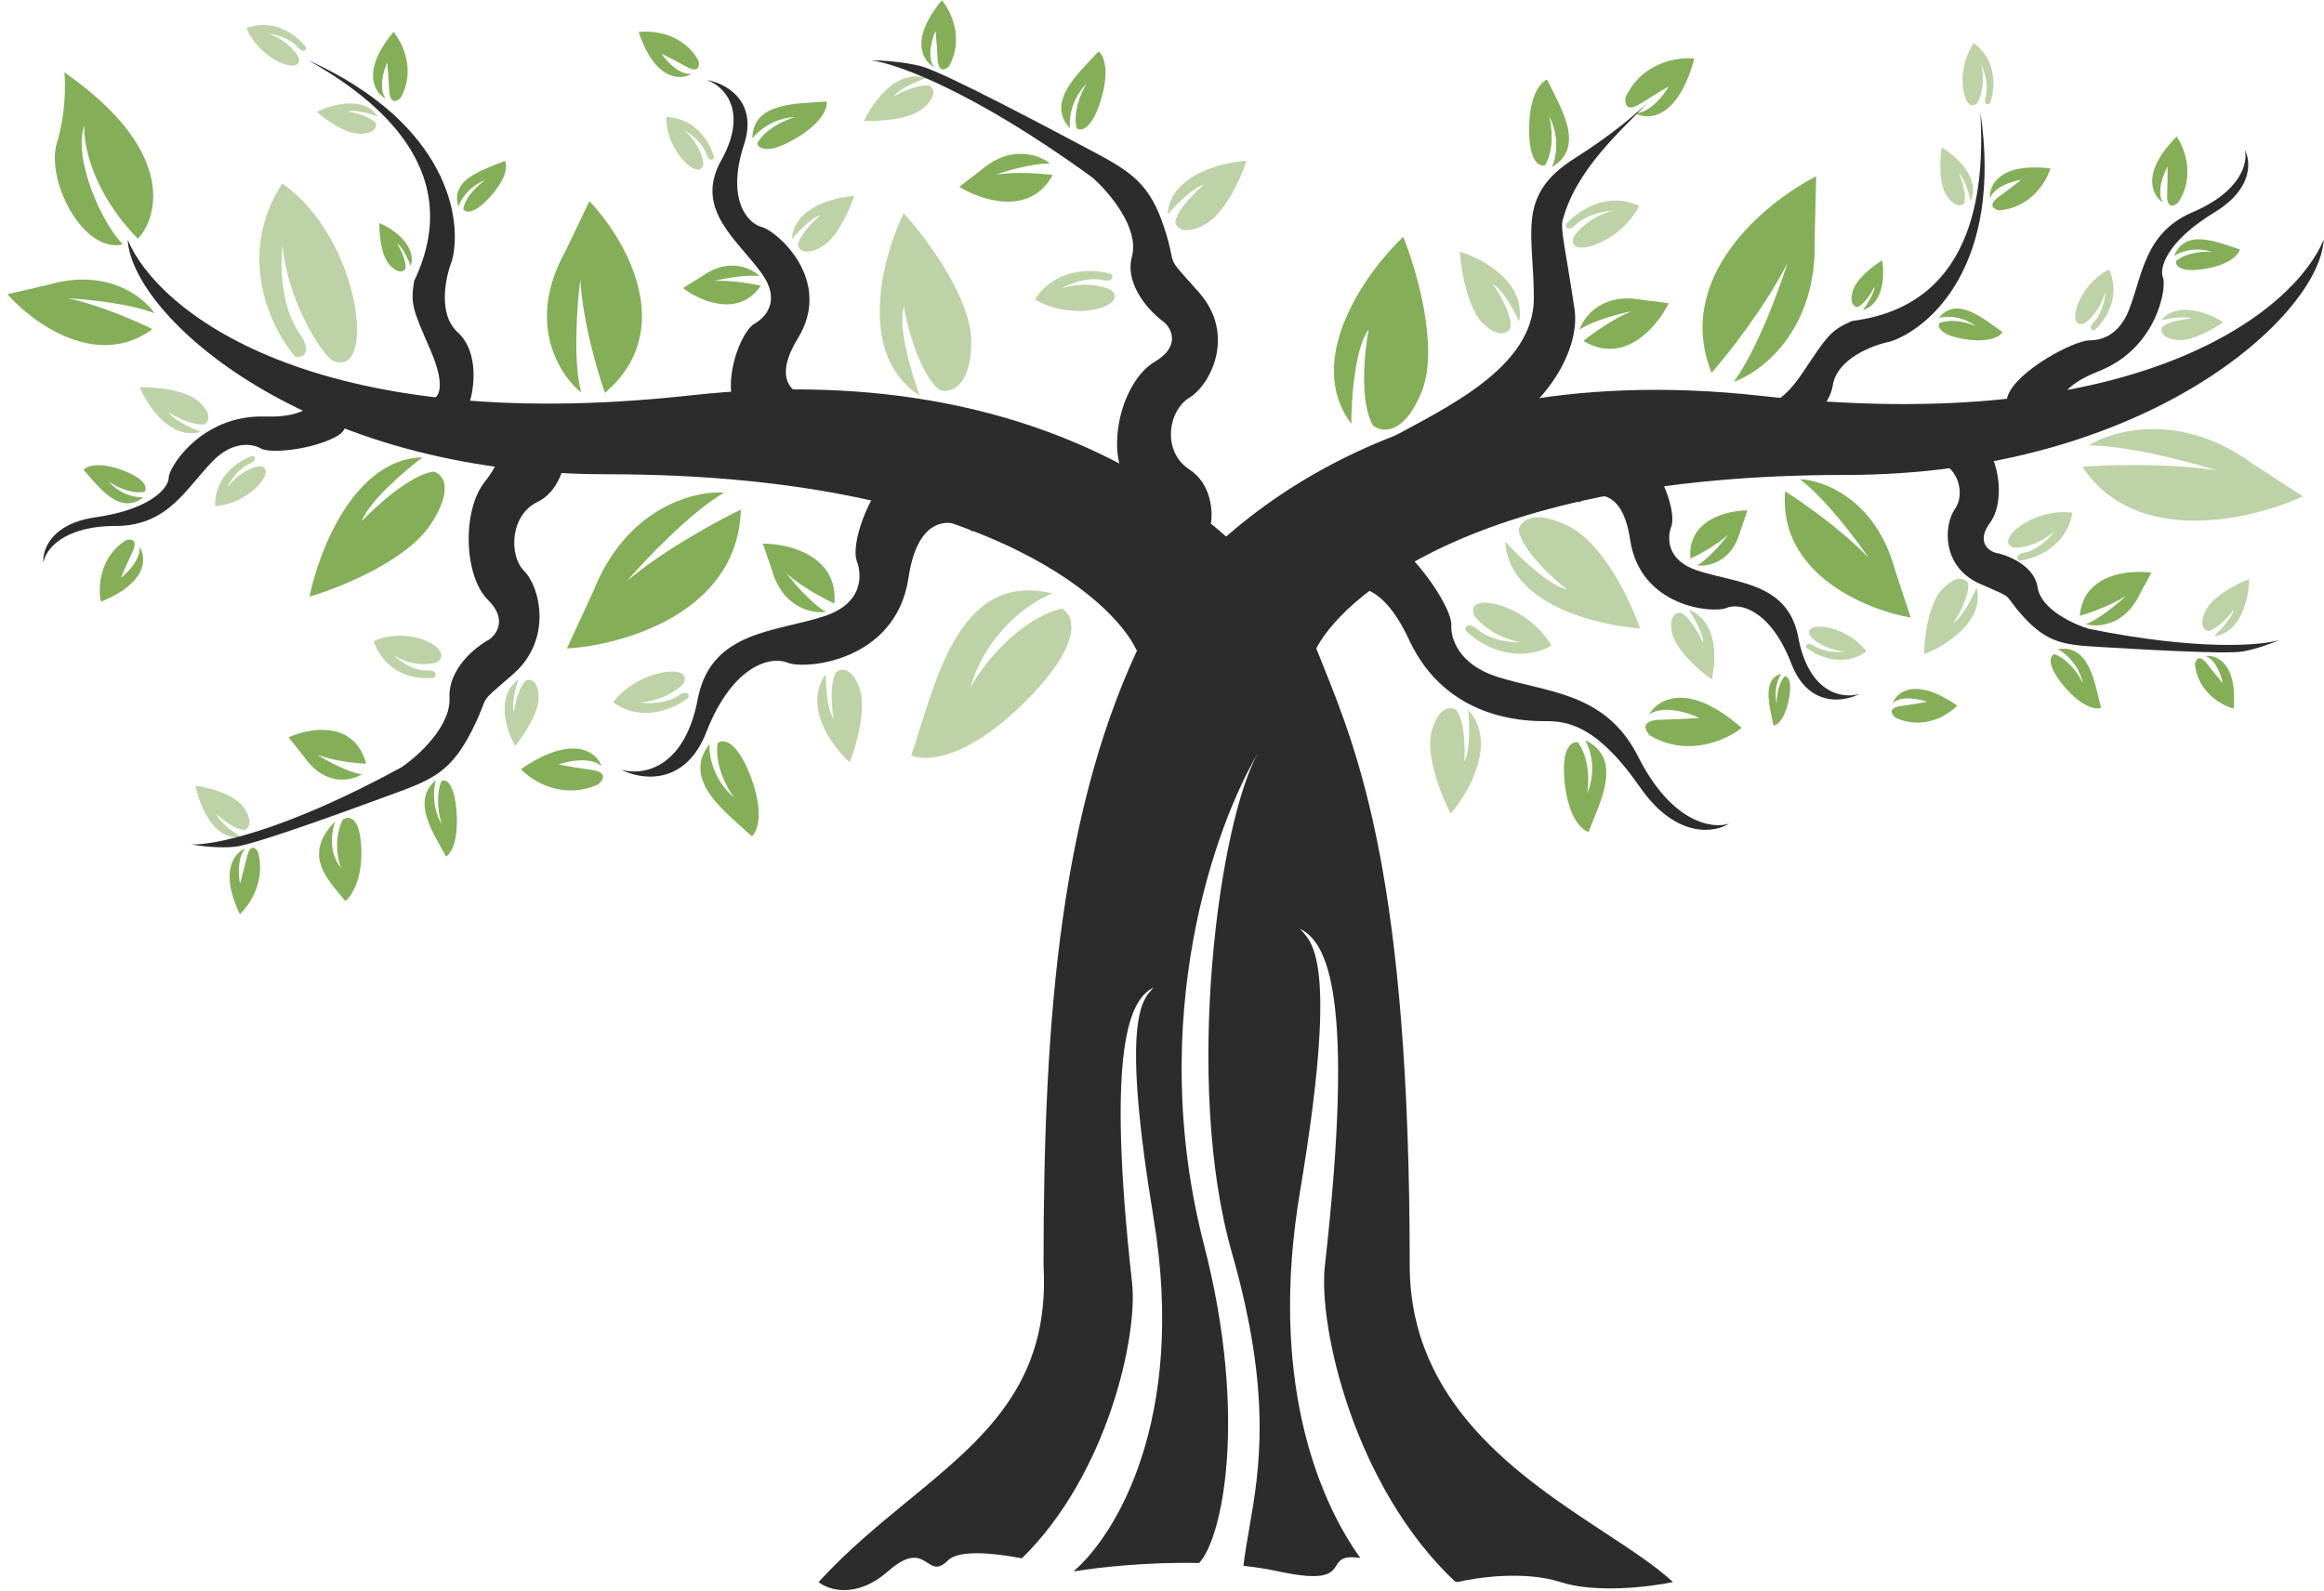 <svg width="971" height="665" viewBox="0 0 971 665" fill="none" xmlns="http://www.w3.org/2000/svg">
<path fill-rule="evenodd" clip-rule="evenodd" d="M379.565 627.095C411.021 601.276 438.861 578.425 436 528.709C436 423.709 443.3 335.509 478.5 264.709L508 241.209L547.5 264.709C549.036 268.75 550.681 272.839 552.397 277.105L552.399 277.11L552.4 277.112C567.816 315.436 589 368.1 589 528.709C589 586.971 635.409 617.479 670.547 640.576C681.83 647.993 691.951 654.647 699 661.209C689.5 663.209 666.8 666.009 652 661.209C637.2 656.409 617.167 659.209 609 661.209C608.694 661.129 608.309 661.028 607.845 660.907C565.803 621.24 550.671 554.493 553.563 528.89C566.4 415.238 554.335 393.526 543.139 388.209C543.317 388.403 543.502 388.599 543.693 388.801C549.072 394.504 558.799 404.816 543.139 498.127C530.266 574.83 549.877 625.389 568.36 651.143C561.072 650.031 559.78 652.054 558.354 654.287C556.332 657.454 554.041 661.043 534 656.709C529.375 655.709 524.511 654.957 519.534 654.409C520.092 649.465 520.977 644.388 521.925 638.952C526.172 614.594 531.68 583.007 514.738 523.709C494.271 452.075 509.526 342.617 525.74 314.516C526.007 314.069 526.271 313.633 526.533 313.209C526.268 313.623 526.004 314.059 525.74 314.516C507.97 344.301 478.542 425.152 503.033 520.209C521.69 592.623 510.546 643.356 500.981 653.238C479.84 652.775 459.439 654.969 449 656.709C448.886 656.674 448.771 656.639 448.654 656.604C465.684 642.108 495.958 593.753 482 509.209C468.479 427.31 476.878 418.259 481.522 413.254C481.62 413.148 481.717 413.044 481.811 412.941C481.875 412.872 481.938 412.803 482 412.734C472.333 417.401 461.916 436.458 473 536.209C475.478 558.509 462.632 616.365 426.968 651.273C413.857 648.796 400.42 647.79 396 652.209C392.092 656.117 389.976 654.746 387.481 653.131C384.23 651.026 380.336 648.505 371 656.709C357.8 668.309 346.167 664.543 342 661.209C353.956 648.114 367.047 637.37 379.565 627.095Z" fill="#2C2C2C"/>
<path d="M253.361 198.209C409.386 198.209 465.194 250.876 474.861 271.709L547.861 266.709C527.028 228.876 448.461 147.609 288.861 165.209C129.261 182.809 65.361 129.209 53.361 100.209C55.028 131.709 127.361 198.209 253.361 198.209Z" fill="#2C2C2C"/>
<path d="M770.86 198.495C614.835 198.495 559.026 251.315 549.36 272.209L476.36 267.195C497.193 229.251 575.76 147.747 735.36 165.399C894.959 183.05 958.859 129.294 970.859 100.209C969.193 131.801 896.859 198.495 770.86 198.495Z" fill="#2C2C2C"/>
<path d="M333.36 141.417C321.36 161.017 333.694 166.25 341.36 166.417C330.527 171.25 308.26 178.017 305.86 166.417C303.46 154.817 310.099 138.132 315.36 135.209C319.86 132.709 326.36 125.617 318.36 114.417C308.36 100.417 290.36 87.917 300.86 67.917C313.26 46.317 302.36 35.917 295.36 33.417C303.027 34.75 316.86 42.017 310.86 60.417C303.36 83.417 312.36 93.417 318.36 94.917C324.36 96.417 348.36 116.917 333.36 141.417Z" fill="#2C2C2C"/>
<path d="M342.86 103.417C336.06 107.017 333.694 104.25 333.36 102.417C334.16 98.017 340.027 92.25 342.86 89.917C339.26 90.717 333.36 96.917 330.86 99.917C331.66 86.717 348.527 82.417 356.86 81.917C355.027 87.584 349.66 99.817 342.86 103.417Z" fill="#BDD2A6"/>
<path d="M503.091 94.022C494.46 98.512 491.457 95.062 491.033 92.775C492.049 87.288 499.495 80.096 503.091 77.186C498.522 78.184 491.033 85.916 487.86 89.657C488.876 73.195 510.283 67.833 520.86 67.209C518.533 74.276 511.722 89.533 503.091 94.022Z" fill="#BDD2A6"/>
<path d="M593.941 163.86C586.453 182.159 577.262 180.753 573.603 177.763C567.971 167.92 570.073 146.986 571.828 137.75C566.052 145.299 564.594 167.126 564.587 177.095C544.541 150.232 570.697 113.798 586.281 98.939C591.954 112.955 601.429 145.562 593.941 163.86Z" fill="#85AE59"/>
<path d="M655.233 219.826C640.48 212.523 635.234 217.9 634.455 221.502C636.079 230.194 648.732 241.736 654.856 246.421C647.015 244.733 634.301 232.337 628.924 226.349C630.303 252.378 667.024 261.371 685.212 262.614C681.366 251.394 669.985 227.128 655.233 219.826Z" fill="#BDD2A6"/>
<path d="M405.819 143.918C405.267 162.565 396.682 164.368 392.459 162.939C384.221 156.109 379.142 136.92 377.632 128.179C375.031 136.761 380.975 156.526 384.273 165.336C357.662 148.247 368.697 107.393 377.541 89.103C387.197 99.605 406.371 125.272 405.819 143.918Z" fill="#BDD2A6"/>
<path d="M26.896 30.231C73.029 62.346 66.609 89.991 57.633 99.799C38.447 80.139 34.735 60.027 35.277 52.428C30.246 65.885 42.621 93.64 51.367 102.127C34.647 106.173 19.071 75.192 23.747 59.809C27.488 47.503 27.405 34.963 26.896 30.231Z" fill="#85AE59"/>
<path d="M385.928 45.052C391.695 39.987 389.993 36.795 388.42 35.832C384.072 35.014 376.64 38.438 373.468 40.252C375.5 37.177 383.344 33.876 387.012 32.61C374.541 28.663 364.508 42.872 361.051 50.471C366.94 50.775 380.16 50.117 385.928 45.052Z" fill="#BDD2A6"/>
<path d="M150.777 55.925C156.969 55.657 157.514 52.786 157.012 51.385C154.689 48.669 148.28 47.062 145.366 46.599C148.201 45.693 154.807 47.585 157.756 48.644C151.906 39.849 138.402 43.714 132.381 46.745C135.933 49.917 144.585 56.194 150.777 55.925Z" fill="#BDD2A6"/>
<path d="M162.812 110.717C166.505 114.705 168.732 113.441 169.385 112.31C169.883 109.216 167.321 104.02 165.978 101.808C168.192 103.19 170.675 108.68 171.639 111.253C174.201 102.352 163.956 95.515 158.513 93.209C158.408 97.383 159.119 106.729 162.812 110.717Z" fill="#85AE59"/>
<path d="M293.36 115.417C304.56 107.417 314.027 112.084 317.36 115.417C311.76 114.617 302.36 116.417 298.36 117.417C305.56 117.017 314.36 118.584 317.86 119.417C308.66 133.017 292.36 125.75 285.36 120.417L293.36 115.417Z" fill="#85AE59"/>
<path d="M409.861 71.134C422.439 60.224 434.372 64.766 438.766 68.401C431.931 68.075 420.814 71.314 416.111 72.974C424.737 71.672 435.514 72.556 439.824 73.161C430.293 90.589 409.834 83.694 400.795 78.068L409.861 71.134Z" fill="#85AE59"/>
<path d="M236.187 105.108C219.649 134.823 233.713 156.788 242.812 164.057C239.303 150.522 241.125 126.938 242.474 116.837C243.48 134.632 249.753 155.815 252.764 164.182C283.594 137.835 261.265 99.802 246.247 84.079L236.187 105.108Z" fill="#85AE59"/>
<path d="M278.36 48.917C291.16 49.317 297.027 60.417 298.36 65.917C297.16 67.917 295.86 66.084 295.36 64.917C293.76 59.717 288.36 55.75 285.86 54.417C291.86 59.617 293.694 65.917 293.86 68.417C292.86 76.417 278.36 63.917 278.36 48.917Z" fill="#BDD2A6"/>
<path d="M117.913 76.725C98.259 107.11 113.439 137.723 123.485 149.231C129.842 149.497 127.866 143.671 126.083 140.724C117.13 129.054 117.006 110.431 118.064 102.578C119.957 124.482 133.153 146.168 138.424 150.377C157.754 160.28 151.147 99.653 117.913 76.725Z" fill="#BDD2A6"/>
<path d="M103.028 11.772C115.029 7.302 124.658 15.36 127.972 19.947C127.617 22.252 125.72 21.047 124.816 20.156C121.369 15.947 114.87 14.317 112.051 14.028C119.572 16.573 123.652 21.712 124.751 23.963C126.851 31.747 108.701 25.658 103.028 11.772Z" fill="#BDD2A6"/>
<path d="M432.429 125.084C441.425 111.352 457.488 112.357 464.396 114.576C465.781 117.226 462.906 117.422 461.296 117.189C454.539 115.462 446.589 118.716 443.459 120.559C453.159 117.473 461.275 119.681 464.121 121.17C472.202 127.613 448.835 135.114 432.429 125.084Z" fill="#BDD2A6"/>
<path d="M332.36 57.917C320.76 64.717 316.86 62.084 316.36 59.917C319.96 53.517 328.527 49.917 332.36 48.917C322.76 49.317 316.36 55.084 314.36 57.917C314.36 42.317 333.86 43.417 345.36 42.417C345.86 44.75 343.96 51.117 332.36 57.917Z" fill="#85AE59"/>
<path d="M460.054 41.47C456.27 54.209 451.677 54.941 449.854 53.714C448.132 46.664 451.887 38.282 453.979 34.972C447.318 41.742 446.591 50.225 447.06 53.621C436.529 42.358 451.349 29.989 458.976 21.504C460.912 22.851 463.839 28.73 460.054 41.47Z" fill="#85AE59"/>
<path d="M205.019 81.985C197.993 89.894 194.435 88.872 193.534 87.373C194.671 81.709 200.205 76.932 202.83 75.251C195.745 77.885 192.359 83.756 191.551 86.363C187.758 74.691 202.615 70.772 210.976 67.227C211.918 68.851 212.045 74.076 205.019 81.985Z" fill="#85AE59"/>
<path d="M288.861 30.917C283.661 31.317 278.361 25.417 276.361 22.417C283.861 26.224 280.361 24.417 286.861 27.917C292.061 30.717 292.361 27.417 291.861 25.417C285.461 13.817 272.528 12.584 266.861 13.417C273.661 33.817 284.361 33.584 288.861 30.917Z" fill="#85AE59"/>
<path d="M110.664 174.088C131.806 174.739 133.875 165.256 132.267 160.433C139.293 165.488 150.763 176.977 140.438 182.497C130.112 188.017 112.938 189.686 108.986 187.431C105.606 185.502 97.459 183.925 88.797 192.787C77.97 203.864 70.391 219.392 49.219 219.812C26.11 219.607 18.866 229.993 18.133 235.212C17.618 229.984 21.249 218.863 39.885 216.202C63.179 212.875 70.485 203.809 70.511 199.559C70.537 195.309 84.237 173.273 110.664 174.088Z" fill="#2C2C2C"/>
<path d="M83.275 168.012C88.903 173.258 87.064 176.4 85.441 177.315C81.022 178 73.652 174.345 70.519 172.432C72.454 175.572 80.244 179.116 83.897 180.496C71.163 184.062 61.578 169.533 58.377 161.823C64.331 161.7 77.647 162.765 83.275 168.012Z" fill="#BDD2A6"/>
<path d="M89.906 211.527C89.516 198.727 100.233 192.187 105.641 190.517C107.711 191.592 105.961 193.002 104.828 193.573C99.736 195.491 96.11 201.125 94.933 203.702C99.753 197.393 105.928 195.175 108.413 194.855C116.46 195.36 104.877 210.602 89.906 211.527Z" fill="#BDD2A6"/>
<path d="M51.361 196.592C61.415 200.389 61.534 204.161 60.336 205.573C54.371 206.571 47.888 203.046 45.393 201.158C50.247 206.953 57.131 208.026 59.966 207.837C49.621 215.753 41.029 203.011 34.868 196.334C36.176 194.838 41.306 192.794 51.361 196.592Z" fill="#85AE59"/>
<path d="M58.237 228.453C58.957 233.618 53.395 239.272 50.524 241.453C53.862 233.732 52.273 237.337 55.366 230.634C57.84 225.271 54.528 225.175 52.563 225.797C41.379 232.9 40.945 245.885 42.126 251.489C62.068 243.445 61.176 232.78 58.237 228.453Z" fill="#85AE59"/>
<path d="M876.784 155.184C857.083 162.882 858.902 172.416 862.274 176.221C853.828 174.329 835.099 176.588 838.861 165.5C842.361 155.184 866.361 142.252 873.091 142.252C876.983 142.252 885.069 140.953 889.558 129.402C895.169 114.965 896.045 97.708 915.353 89.012C936.69 80.132 939.276 67.736 937.902 62.648C940.427 67.254 941.453 78.908 925.356 88.67C905.236 100.871 902.075 112.078 903.719 115.997C905.363 119.916 901.411 145.56 876.784 155.184Z" fill="#2C2C2C"/>
<path d="M909.154 142.04C902.911 141.111 902.693 138.132 903.365 136.759C906.033 134.241 912.714 133.285 915.72 133.122C912.953 131.899 906.04 133.125 902.929 133.891C909.878 125.56 923.112 130.923 928.86 134.646C924.893 137.498 915.398 142.969 909.154 142.04Z" fill="#BDD2A6"/>
<path d="M881.182 112.602C886.564 124.222 879.274 134.443 874.955 138.101C872.63 137.925 873.685 135.941 874.504 134.971C878.434 131.209 879.558 124.604 879.629 121.771C877.672 129.466 872.863 133.93 870.703 135.2C863.104 137.893 867.775 119.328 881.182 112.602Z" fill="#BDD2A6"/>
<path d="M921.45 112.332C910.856 114.142 908.846 110.947 909.165 109.124C913.805 105.245 921.181 105.008 924.289 105.374C917.17 102.83 910.689 105.387 908.339 106.983C913.259 94.923 927.116 101.568 935.808 104.212C935.436 106.164 932.044 110.522 921.45 112.332Z" fill="#85AE59"/>
<path d="M903.666 84.605C900.977 80.136 903.874 72.753 905.659 69.62C905.619 78.031 905.665 74.092 905.451 81.472C905.28 87.375 908.364 86.163 909.928 84.82C917.426 73.898 912.729 61.785 909.443 57.093C894.258 72.319 899.265 81.778 903.666 84.605Z" fill="#85AE59"/>
<path d="M390.263 28.032C387.179 23.826 389.393 16.211 390.886 12.929C391.61 21.309 391.298 17.382 391.756 24.75C392.122 30.645 395.083 29.158 396.518 27.678C402.993 16.12 397.216 4.483 393.517 0.11C379.778 16.651 385.623 25.617 390.263 28.032Z" fill="#85AE59"/>
<path d="M161.147 41.241C158.063 37.035 160.277 29.42 161.77 26.138C162.494 34.518 162.182 30.591 162.639 37.959C163.005 43.854 165.967 42.367 167.402 40.887C173.877 29.329 168.099 17.692 164.401 13.319C150.662 29.861 156.507 38.826 161.147 41.241Z" fill="#85AE59"/>
<path d="M379.586 241.463C383.825 213.126 399.385 216.893 406.635 222.318C400.369 209.587 385.002 186.585 373.67 196.425C362.337 206.265 355.407 227.778 357.999 234.536C360.215 240.316 360.685 252.144 344.466 257.5C324.193 264.194 297.667 263.555 291.721 291.197C286.283 321.824 267.999 324.265 259.537 321.657C267.703 325.917 286.252 328.746 295.121 305.985C306.207 277.533 322.413 274.106 329.162 276.984C335.911 279.861 374.286 276.883 379.586 241.463Z" fill="#2C2C2C"/>
<path d="M358.897 286.916C355.406 278.362 351.039 279.398 349.291 280.985C346.584 285.961 347.51 295.998 348.311 300.394C345.595 296.969 344.979 286.476 345.01 281.658C335.401 295.419 347.692 312.015 355.038 318.592C357.779 311.598 362.389 295.47 358.897 286.916Z" fill="#BDD2A6"/>
<path d="M322.444 237.981C326.881 254.071 339.379 256.535 345.074 255.756C339.181 252.388 331.696 243.672 328.689 239.735C335.172 245.457 344.669 250.448 348.607 252.228C350.341 232.162 329.41 227.171 318.728 227.184L322.444 237.981Z" fill="#85AE59"/>
<path d="M247.828 247.267C261.737 211.996 290.122 204.981 302.575 205.883C288.637 213.944 269.813 233.743 262.143 242.635C277.986 229.422 300.339 217.373 309.536 213C308.337 255.994 260.581 269.605 236.853 271.036L247.828 247.267Z" fill="#85AE59"/>
<path d="M20.192 119.008C44.573 111.87 59.952 124.006 64.593 130.967C54.599 126.905 36.385 125.082 28.527 124.679C42.031 127.631 57.594 134.507 63.688 137.575C40.445 154.613 13.614 134.938 3.104 122.97L20.192 119.008Z" fill="#85AE59"/>
<path d="M256.151 293.471C268.342 302.419 282.255 295.92 287.688 291.552C288.099 288.735 285.494 289.567 284.14 290.335C278.688 294.217 270.648 294.13 267.31 293.601C276.847 292.928 283.355 288.148 285.416 285.842C290.589 277.345 267.591 278.906 256.151 293.471Z" fill="#BDD2A6"/>
<path d="M313.639 324.536C307.788 309.148 302.028 308.803 299.879 310.554C298.387 319.541 303.805 329.509 306.7 333.371C297.827 325.766 296.152 315.298 296.424 311.015C284.397 326.328 303.894 339.896 314.121 349.516C316.398 347.602 319.49 339.925 313.639 324.536Z" fill="#85AE59"/>
<path d="M150.944 354.191C150.314 340.794 145.484 340.908 143.148 342.64C139.317 350.825 141.117 359.384 142.496 362.64C137.067 356.46 138.611 347.177 140.061 343.308C125.417 357.953 138.239 368.71 144.254 376.602C146.746 374.714 151.574 367.588 150.944 354.191Z" fill="#85AE59"/>
<path d="M428.538 293.029C453.15 268.347 448.804 256.929 443.555 254.305C424.912 259.245 410.383 278.374 405.45 287.322C412.407 263.58 431.155 251.241 439.659 248.038C399.639 238.146 390.413 287.584 380.742 315.693C386.419 318.423 403.926 317.711 428.538 293.029Z" fill="#BDD2A6"/>
<path d="M251.391 320.271C246.902 316.113 237.479 318.047 233.328 319.534C243.172 321.242 238.555 320.475 247.24 321.758C254.188 322.785 251.928 326.232 249.93 327.827C235.11 334.543 222.234 326.381 217.648 321.46C239.601 306.422 249.29 314.402 251.391 320.271Z" fill="#85AE59"/>
<path d="M681.086 225.525C677.704 202.737 665.29 205.766 659.506 210.129C664.505 199.891 676.765 181.392 685.806 189.306C694.847 197.219 700.376 214.52 698.308 219.955C696.54 224.603 696.165 234.115 709.104 238.422C725.279 243.806 746.441 243.292 751.185 265.521C755.523 290.152 770.11 292.115 776.861 290.017C770.346 293.443 755.548 295.718 748.472 277.414C739.627 254.533 726.698 251.777 721.314 254.091C715.93 256.405 685.314 254.01 681.086 225.525Z" fill="#2C2C2C"/>
<path d="M698.574 264.338C697.128 257.058 700.497 255.843 702.363 256.145C706.365 258.306 710.176 265.458 711.582 268.765C711.882 265.274 707.663 257.949 705.516 254.723C717.997 259.769 717.123 276.306 715.125 283.945C710.211 280.442 700.019 271.617 698.574 264.338Z" fill="#BDD2A6"/>
<path d="M727.145 221.999C723.605 234.938 713.634 236.92 709.091 236.293C713.792 233.585 719.764 226.575 722.163 223.409C716.991 228.011 709.414 232.025 706.273 233.456C704.889 217.319 721.588 213.305 730.11 213.316L727.145 221.999Z" fill="#85AE59"/>
<path d="M791.732 238.147C783.818 208.734 761.929 200.64 751.974 200.269C762.315 207.934 775.493 225.41 780.789 233.19C769.394 221.24 752.732 209.65 745.826 205.348C742.979 239.82 779.646 254.884 798.335 258.108L791.732 238.147Z" fill="#85AE59"/>
<path d="M779.861 272.176C770.135 279.372 759.034 274.145 754.7 270.633C754.372 268.367 756.451 269.036 757.531 269.654C761.88 272.776 768.294 272.706 770.958 272.28C763.349 271.739 758.157 267.895 756.513 266.041C752.386 259.207 770.734 260.463 779.861 272.176Z" fill="#BDD2A6"/>
<path d="M747.282 292.882C749.054 284.659 746.961 282.592 745.693 282.587C742.798 285.748 742.266 291.619 742.362 294.159C740.972 288.096 743.051 283.273 744.264 281.62C735.737 283.834 739.608 295.878 740.989 303.216C742.348 303.197 745.51 301.105 747.282 292.882Z" fill="#85AE59"/>
<path d="M790.813 293.903C794.394 290.559 801.912 292.114 805.224 293.31C797.37 294.683 801.054 294.067 794.125 295.099C788.581 295.925 790.384 298.697 791.979 299.979C803.802 305.38 814.075 298.816 817.733 294.859C800.219 282.765 792.489 289.183 790.813 293.903Z" fill="#85AE59"/>
<path d="M619.942 135.511C626.745 141.763 630.255 138.965 631.159 136.785C631.489 131.129 626.376 122.444 623.778 118.808C627.694 120.749 632.722 129.98 634.747 134.352C637.577 117.809 619.388 108.03 609.939 105.209C610.439 112.705 613.139 129.26 619.942 135.511Z" fill="#BDD2A6"/>
<path d="M685.891 125.297C669.494 122.18 661.768 132.308 659.955 137.762C665.577 133.96 676.702 131.088 681.561 130.128C673.566 133.42 664.897 139.741 661.562 142.489C678.804 152.9 692.518 136.318 697.22 126.726L685.891 125.297Z" fill="#85AE59"/>
<path d="M758.187 99.886C759.413 137.782 736.141 155.482 724.352 159.596C733.948 146.667 743.372 121.024 746.884 109.818C737.584 128.232 721.846 148.161 715.139 155.824C699.182 115.883 737.618 84.442 758.83 73.714L758.187 99.886Z" fill="#85AE59"/>
<path d="M940.852 193.625C911.311 172.014 883.061 179.648 872.629 186.166C888.777 186.094 914.981 193.094 926.064 196.604C905.712 193.46 880.248 194.275 870.059 195.076C892.307 228.757 940.728 217.355 962.157 207.443L940.852 193.625Z" fill="#BDD2A6"/>
<path d="M684.861 86.099C671.222 79.568 658.755 88.535 654.227 93.835C654.346 96.679 656.752 95.378 657.94 94.372C662.577 89.546 670.493 88.141 673.872 88.041C664.624 90.471 659.117 96.376 657.519 99.024C654.012 108.333 676.321 102.533 684.861 86.099Z" fill="#BDD2A6"/>
<path d="M638.888 53.5C638.723 67.717 643.243 69.816 645.523 69.088C649.564 62.338 648.363 52.614 647.258 48.596C651.983 57.512 650.018 66.454 648.445 69.81C662.953 61.309 651.577 44.239 646.401 33.274C643.965 34.092 639.053 39.284 638.888 53.5Z" fill="#85AE59"/>
<path d="M683.017 47.255C689.131 47.51 695.049 39.926 697.244 36.102C688.644 41.187 692.656 38.776 685.212 43.432C679.257 47.156 678.742 43.067 679.229 40.557C686.154 25.834 701.249 23.696 707.931 24.467C700.973 50.152 688.423 50.361 683.017 47.255Z" fill="#85AE59"/>
<path d="M496.941 196.209C506.141 202.209 506.774 213.709 505.941 218.709C469.941 221.209 478.941 214.709 470.441 200.709C461.941 186.709 468.941 159.209 482.441 151.209C493.241 144.809 489.608 137.543 486.441 134.709C480.608 130.543 469.741 119.209 472.941 107.209C476.141 95.209 463.275 80.209 456.441 74.209C406.441 37.809 373.941 26.376 363.941 25.209C367.775 25.209 377.341 25.709 384.941 27.709C394.441 30.209 440.441 54.709 456.441 63.209C472.441 71.709 480.441 76.709 486.441 95.209C492.441 113.709 485.441 104.709 500.941 122.209C516.441 139.709 505.941 160.709 496.941 166.209C487.941 171.709 485.441 188.709 496.941 196.209Z" fill="#2C2C2C"/>
<path d="M811.765 245.939C817.872 239.82 821.343 241.937 822.314 243.76C822.926 248.681 818.548 256.772 816.282 260.202C819.885 258.131 824.154 249.571 825.839 245.55C829.395 259.769 812.698 270.055 803.905 273.421C803.98 266.809 805.658 252.057 811.765 245.939Z" fill="#BDD2A6"/>
<path d="M921.46 255.358C918.598 261.55 921.131 263.53 922.755 263.746C926.582 262.846 931.387 257.389 933.311 254.773C932.767 258.002 927.583 263.508 925.059 265.857C936.612 264.574 939.647 249.418 939.72 242C934.826 243.873 924.322 249.167 921.46 255.358Z" fill="#BDD2A6"/>
<path d="M894.036 248.256C887.745 261.648 876.415 262.254 871.536 260.883C877.207 258.686 885.072 252.053 888.296 249.011C881.757 253.174 872.683 256.336 868.963 257.396C870.432 239.806 889.536 238.042 898.905 239.359L894.036 248.256Z" fill="#85AE59"/>
<path d="M865.86 214.288C863.495 228.683 850.083 233.65 843.672 234.333C841.593 232.679 843.857 231.485 845.25 231.095C851.361 230.065 856.648 224.56 858.528 221.935C851.758 227.934 844.37 229.063 841.521 228.878C832.636 226.553 848.92 212.046 865.86 214.288Z" fill="#BDD2A6"/>
<path d="M862.47 286.922C854.829 277.917 856.516 274.144 858.314 273.383C864.397 275.527 868.81 282.393 870.256 285.557C868.455 277.313 862.496 272.65 859.742 271.35C873.237 268.985 875.242 286.021 877.85 295.818C875.907 296.605 870.111 295.926 862.47 286.922Z" fill="#85AE59"/>
<path d="M921.467 274.153C925.85 275.66 928.094 282.341 928.668 285.493C923.892 279.744 926.11 282.452 922.042 277.306C918.787 273.189 917.379 275.775 917.082 277.583C918.214 289.301 928.329 294.866 933.245 296.183C934.889 277.145 926.078 273.564 921.467 274.153Z" fill="#85AE59"/>
<path d="M807.721 192.397C799.473 191.168 795.563 183.541 794.639 179.881C819.081 167.015 814.742 174.228 824.911 181.117C835.081 188.005 838.473 208.885 831.436 218.515C825.807 226.219 830.54 230.036 833.611 230.981C838.95 232.007 849.972 236.347 851.35 245.503C852.728 254.66 866.256 260.874 872.847 262.837C918.815 272.094 945.009 269.793 952.359 267.485C949.676 268.674 942.83 271.301 936.908 272.297C929.505 273.543 889.924 271.141 876.163 270.321C862.403 269.5 855.296 268.58 845.519 257.854C835.743 247.129 843.355 251.081 827.231 243.982C811.107 236.884 812.125 219.34 816.766 212.807C821.406 206.274 818.031 193.933 807.721 192.397Z" fill="#2C2C2C"/>
<path d="M225.046 290.655C224.543 283.95 221.281 283.702 219.713 284.416C216.719 287.268 215.11 294.432 214.68 297.658C213.564 294.683 215.49 287.269 216.592 283.935C206.84 291.352 211.643 305.58 215.264 311.767C218.735 307.523 225.55 297.359 225.046 290.655Z" fill="#BDD2A6"/>
<path d="M180.035 219.019C190.015 203.691 184.883 198.007 181.069 197.081C171.382 198.539 157.075 211.532 151.133 217.846C154.049 209.635 169.295 196.603 176.553 191.114C148.026 191.807 133.182 230.228 129.326 249.352C142.071 245.627 170.055 234.346 180.035 219.019Z" fill="#85AE59"/>
<path d="M101.902 337.569C105.899 343.379 103.866 346.18 102.35 346.855C98.492 346.943 92.777 342.446 90.402 340.187C91.576 343.477 97.665 347.921 100.562 349.732C89.208 351.527 83.238 336.219 81.672 328.341C86.75 328.996 97.905 331.759 101.902 337.569Z" fill="#BDD2A6"/>
<path d="M127.06 316.294C135.801 328.833 146.805 326.379 151.214 323.585C145.325 322.797 136.434 317.886 132.725 315.529C139.845 318.173 149.197 319.057 152.983 319.168C148.026 300.84 129.322 304.188 120.59 308.153L127.06 316.294Z" fill="#85AE59"/>
<path d="M156.127 267.947C161.3 282.628 175.183 284.247 181.478 283.222C183.142 280.892 180.726 280.24 179.31 280.205C173.233 280.78 167.045 276.364 164.711 274.084C172.422 278.62 179.746 277.801 182.444 276.824C190.509 271.918 171.945 260.926 156.127 267.947Z" fill="#BDD2A6"/>
<path d="M190.765 339.439C189.883 326.921 186.206 325.518 184.478 326.381C181.805 332.711 183.434 341.145 184.583 344.57C180.261 337.191 181.158 329.136 182.147 326.031C171.43 334.925 181.523 348.823 186.342 357.96C188.184 357.002 191.648 351.957 190.765 339.439Z" fill="#85AE59"/>
<path d="M102.501 354.667C99.105 358.223 99.608 365.917 100.283 369.32C102.426 361.362 101.445 365.096 103.176 358.07C104.561 352.449 106.816 354.359 107.771 356.016C111.19 368.196 104.144 378.477 100.194 382.096C91.487 363.944 98.104 356.247 102.501 354.667Z" fill="#85AE59"/>
<path d="M224.493 209.828C233.444 205.539 236.075 194.576 236.272 189.63C205.97 181.415 212.478 189.122 202.671 201.221C192.865 213.321 193.847 240.912 203.926 250.789C211.99 258.69 207.565 265.096 204.344 267.311C198.603 270.379 187.26 279.531 187.812 291.594C188.365 303.658 174.646 316.015 167.718 320.685C118.385 347.642 88.541 353.399 79.785 352.908C83.06 353.526 91.324 354.589 98.181 353.891C106.751 353.019 150.504 336.867 165.718 331.27C180.933 325.673 188.676 322.153 197.165 305.32C205.653 288.487 198.037 296.017 214.46 281.679C230.883 267.341 225.73 245.44 219.04 238.695C212.351 231.95 213.305 215.189 224.493 209.828Z" fill="#2C2C2C"/>
<path d="M588.731 267.403C576.338 240.724 563.263 244.075 558.274 249.085C560.167 237.197 567.282 215.769 580.589 225.153C593.897 234.537 606.694 254.837 606.36 261.156C606.074 266.561 609.202 277.67 625.623 282.899C646.149 289.437 670.178 289.158 683.921 315.205C698.097 344.051 715.527 346.567 722.47 344.219C716.294 348.123 700.207 350.556 685.264 329.06C666.584 302.19 654.055 301.394 645.458 301.394C636.86 301.394 604.222 300.752 588.731 267.403Z" fill="#2C2C2C"/>
<path d="M598.285 305.233C601.29 294.963 606.343 295.286 608.494 296.732C612.104 301.796 612.164 313.237 611.743 318.324C614.436 313.959 613.977 302.065 613.41 296.664C625.794 310.261 613.725 331.246 606.143 340.038C602.271 332.716 595.28 315.503 598.285 305.233Z" fill="#BDD2A6"/>
<path d="M648.219 269.819C632.556 278.296 617.737 269.062 612.285 263.385C612.327 260.142 615.173 261.435 616.59 262.487C622.152 267.617 631.418 268.605 635.356 268.458C624.506 266.407 617.893 260.119 615.943 257.231C611.546 246.917 637.721 251.791 648.219 269.819Z" fill="#BDD2A6"/>
<path d="M653.729 327.045C652.169 312.179 656.784 309.676 659.286 310.283C664.251 317.072 663.918 327.33 663.131 331.609C667.3 321.958 664.335 312.735 662.331 309.329C678.627 317.241 668.159 335.875 663.708 347.701C661.032 347.01 655.289 341.91 653.729 327.045Z" fill="#85AE59"/>
<path d="M689.028 298.603C694.997 294.483 705.496 297.864 709.999 300.07C698.321 300.743 703.792 300.466 693.531 300.809C685.322 301.083 687.271 305.259 689.272 307.312C705.082 316.774 721.488 309.205 727.715 304.238C705.266 284.48 692.57 292.249 689.028 298.603Z" fill="#85AE59"/>
<path d="M191.247 138.898C199.693 146.509 198.285 160.78 196.526 166.964C192.303 183.708 183.569 173.941 179.73 166.964C182.769 166.964 187.024 162.778 179.73 146.034C172.435 129.29 171.466 127.006 173.011 117.492C196.526 68.497 152.216 38.529 128.861 25.209C187.6 51.848 193.327 92.123 188.848 108.93C186.128 115.748 182.801 131.287 191.247 138.898Z" fill="#2C2C2C"/>
<path d="M813.517 82.063C817.101 87.12 819.808 86.02 820.713 84.838C821.735 81.414 819.608 75.158 818.417 72.458C820.716 74.349 822.71 80.925 823.419 83.977C827.635 74.292 817.064 65.043 811.251 61.629C810.513 66.333 809.933 77.006 813.517 82.063Z" fill="#BDD2A6"/>
<path d="M774.013 121.894C772.666 127.159 774.937 128.345 776.241 128.279C779.11 127.02 782.086 122.049 783.215 119.721C783.256 122.331 779.989 127.394 778.351 129.6C787.219 126.925 787.406 114.609 786.391 108.786C782.826 110.961 775.361 116.628 774.013 121.894Z" fill="#85AE59"/>
<path d="M824.712 18C834.976 25.658 833.429 38.117 831.373 43.389C829.244 44.342 829.228 42.094 829.486 40.852C831.152 35.672 828.997 29.328 827.711 26.804C829.652 34.503 827.547 40.717 826.252 42.862C820.851 48.848 816.122 30.297 824.712 18Z" fill="#BDD2A6"/>
<path d="M821.044 141.768C810.589 140.156 809.518 136.612 810.289 135.041C815.664 132.925 822.679 134.983 825.514 136.277C819.458 131.753 812.689 132.092 810.062 132.828C817.81 123.31 829.161 133.666 836.675 138.768C835.821 140.44 831.499 143.381 821.044 141.768Z" fill="#85AE59"/>
<path d="M831.477 82.81C833.338 77.938 840.937 75.668 844.504 75.142C837.857 80.295 840.987 77.903 835.044 82.284C830.291 85.789 833.146 87.47 835.168 87.873C848.39 87.044 855.032 75.878 856.701 70.399C835.351 67.829 830.99 77.602 831.477 82.81Z" fill="#85AE59"/>
<path d="M765.76 161.068C763.947 172.292 751.194 178.85 745.045 180.726C728.687 186.26 732.155 173.624 735.934 166.615C737.583 169.168 743.408 170.472 753.518 155.262C763.629 140.052 765.022 137.999 773.852 134.137C827.769 127.317 828.912 73.836 827.434 46.991C836.914 110.787 806.185 137.444 789.635 142.797C782.432 144.211 767.573 149.844 765.76 161.068Z" fill="#2C2C2C"/>
<path d="M640.86 124.709C640.86 153.709 603.86 170.543 579.86 183.709C579.86 197.709 609.86 188.209 623.86 181.209C645.86 170.209 660.36 146.209 657.86 129.209C654.616 107.147 651.86 95.709 652.86 92.209C658.445 70.788 677.173 54.798 689.281 42.006C690.417 40.86 691.276 39.917 691.86 39.209C691.042 40.125 690.18 41.057 689.281 42.006C684.263 47.072 673.843 56.097 657.86 66.209C633.36 81.709 640.86 97.168 640.86 124.709Z" fill="#2C2C2C"/>
</svg>
